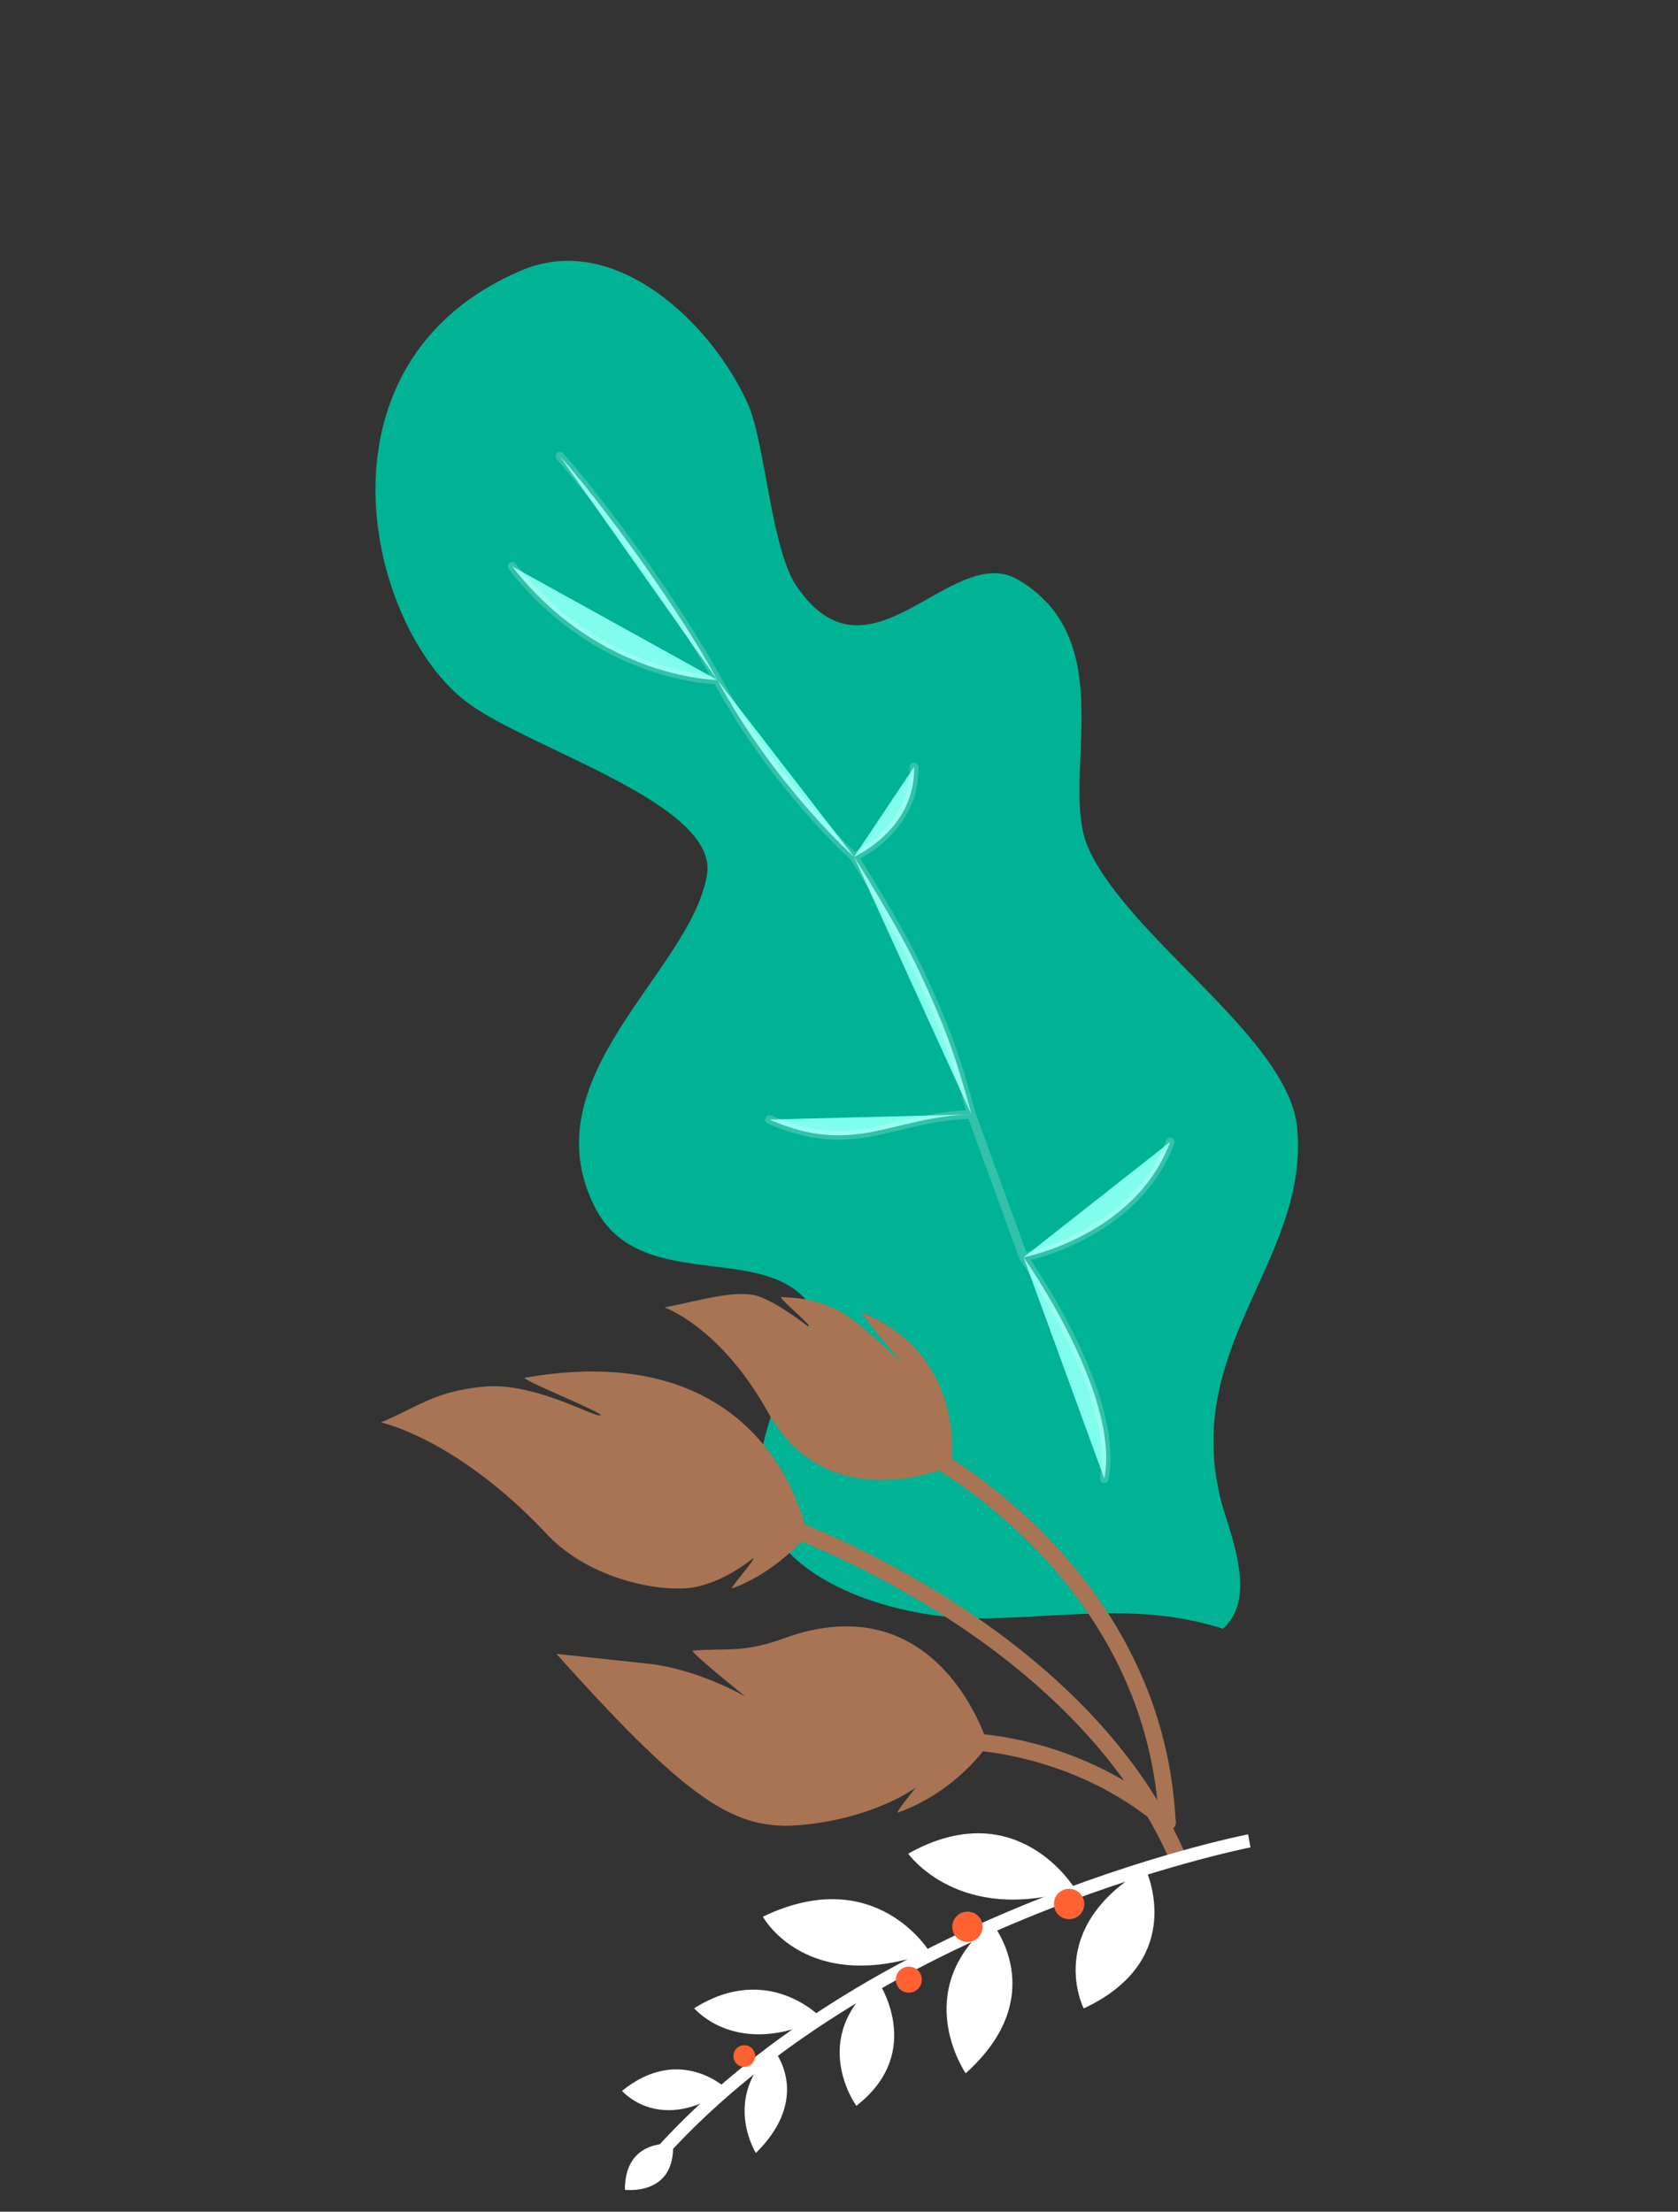 <?xml version="1.0" encoding="utf-8"?>
<svg width="387" height="510" fill="none" xmlns="http://www.w3.org/2000/svg">
  <rect width="100%" height="100%" fill="#333333" stroke="none"/>
  <path d="M172.537 93.259c4.036 9.135 5.384 34.455 11.564 42.449 16.741 23.779 35.523-10.967 50.723-2.019 24.538 14.444 8.964 46.712 16.36 62.275 9.897 21.141 46.512 43.837 48.025 64.52 2.611 30.916-28.313 51.162-16.762 88.455 2.95 9.163 6.499 20.484-.408 26.636-17.851-5.744-34.151-2.937-52.224-2.478-17.161 1.151-47.457-5.597-53.877-24.716-4.311-13.753 6.864-33.393 11.869-45.946-9.705-17.134-40.082-3.186-50.654-24.149-15.173-30.086 21.988-53.995 25.893-76.488 2.843-16.374-40.697-28.978-55.181-39.738-23.21-17.241-37.64-78.475 12.426-99.721 21.823-9.26 44.174 12.65 52.246 30.92z" style="fill: rgb(0, 179, 148);"/>
  <path d="M129.129 105.209c10.051 11.209 27.556 35.435 36.326 51.582m89.234 184.161c3.798-19.409-18.62-51.026-18.62-51.026m-25.251-113.085c.369 14.474-13.841 20.737-13.841 20.737m0 0s9.986 15.689 15.041 26.44c5.83 12.397 8.5 19.716 12.026 32.954m-27.067-59.394s-18.131-16.133-31.522-40.787m104.426 106.526c-8.032 21.662-33.812 26.609-33.812 26.609m0 0l-12.025-32.954m0 0c-18.184.462-27.032 9.807-46.563 1.184m-12.026-101.365s-27.067-.162-47.356-26.203" stroke="#fff" stroke-opacity=".2" stroke-width="2" stroke-linecap="round" stroke-linejoin="round" style="fill: rgb(128, 253, 237);"/>
  <path d="M271.451 429.147a1.935 1.935 0 01-2.084-1.118c-23.844-52.789-92.539-75.749-93.225-75.974-1.008-.343-1.582-1.428-1.265-2.451.316-1.024 1.426-1.581 2.45-1.265.713.241 71.012 23.681 95.561 78.058.456.98-.006 2.132-.97 2.561-.131.102-.299.145-.467.189z" style="fill: rgb(168, 116, 84);"/>
  <path d="M186.143 353.964s-7.596-46.385-65.077-36.259c-1.39.244 18.812 8.35 17.364 8.662-1.646.355-15.273-7.659-26.673-6.628-11.4 1.031-15.198 4.578-23.905 8.265 0 0 17.481 3.619 38.287 25.779 9.913 10.551 26.413 13.482 33.709 12.264 7.296-1.218 13.802-6.707 13.802-6.707.99-.255-5.678 7.253-4.743 6.912 10.381-3.788 17.236-12.288 17.236-12.288zm83.455 68.129c-.083.024-.179.007-.262.031-1.073.04-1.988-.779-2.029-1.852-2.861-57.595-55.982-84.299-56.535-84.568a1.909 1.909 0 01-.888-2.589c.491-.955 1.66-1.362 2.589-.886.553.269 55.735 28.002 58.672 87.879.073.95-.606 1.802-1.547 1.985z" style="fill: rgb(168, 116, 84);"/>
  <path d="M219.432 338.008s3.725-25.595-20.613-35.307c-.853-.341 9.267 11.775 9.267 11.775s-10.125-10.111-14.832-12.345c-4.706-2.234-7.84-2.821-13.03-3.036-1.03-.043 7.643 7.103 6.56 7.099 0 0-6.472-5.246-11.527-7.159-5.055-1.914-13.675.86-22.005 2.45 0 0 12.912 4.45 23.894 24.219 13.962 25.05 42.286 12.304 42.286 12.304zm50.166 84.085c-.553.115-1.165-.046-1.644-.449-20.375-17.722-45.188-18.139-45.435-18.135-1.085-.001-1.93-.886-1.928-1.971a1.93 1.93 0 011.97-1.927c1.085.002 26.476.386 47.952 19.099.811.691.9 1.93.209 2.741a2.25 2.25 0 01-1.124.642z" style="fill: rgb(168, 116, 84);"/>
  <path d="M227.826 402.284s-6.986 10.752-20.735 15.674c-.8.287 4.165-5.805 4.165-5.805s-8.461 6.505-24.539 8.473c-16.078 1.967-25.867-2.946-58.381-39.255 0 0 9.477.999 21.091 2.254 11.614 1.256 22.444 7.562 22.444 7.562s-13.077-10.493-12.069-10.573c7.475-.595 11.747.56 20.798-2.76 36.196-13.278 47.226 24.43 47.226 24.43z" style="fill: rgb(168, 116, 84);"/>
  <path d="M167.666 481.723s-10.77-10.502-24.209.419c.046-.009 8.68 10.283 24.209-.419zm-12.438 12.646s-11.14-1.487-11.106 10.579c.018-.024 11.61 1.56 11.106-10.579zm34.252-29.014s-12.169-13.121-29.385-2.264c.038-.055 9.686 11.871 29.385 2.264zm25.013-15.151s-12.39-20.808-38.555-8.23c0 0 9.969 18.344 38.555 8.23zm33.516-14.532s-13.279-22.416-38.556-8.229c.046-.009 11.644 16.596 38.556 8.229zm-69.578 36.961s9.159 10.759-4.1 23.827c0 0-8.028-12.728 4.1-23.827zm24.021-15.852s11.198 16.249-4.956 28.808c0 0-11.353-15.656 4.956-28.808zm26.232-13.475s14.108 16.764-5.967 34.774c0 0-13.154-19.043 5.967-34.774zm35.471-12.453s10.156 20.905-14.218 32.272c0 0-9.444-18.392 14.218-32.272z" fill="#fff"/>
  <path d="M288.4 425.984l-.55-3.005c-.926.169-92.866 18.387-141.881 78.625l2.302 1.872c48.318-59.346 139.212-77.277 140.129-77.492z" fill="#fff"/>
  <path d="M226.583 443.721a3.5 3.5 0 10-6.885 1.26 3.5 3.5 0 006.885-1.26zm23.428-5.305a3.5 3.5 0 10-6.886 1.26 3.5 3.5 0 006.886-1.26zm-37.455 17.532a2.999 2.999 0 10-5.902 1.08 3 3 0 005.902-1.08zm-38.439 17.711a2.5 2.5 0 10-4.92.901 2.5 2.5 0 004.92-.901z" fill="#FF6231"/>
</svg>